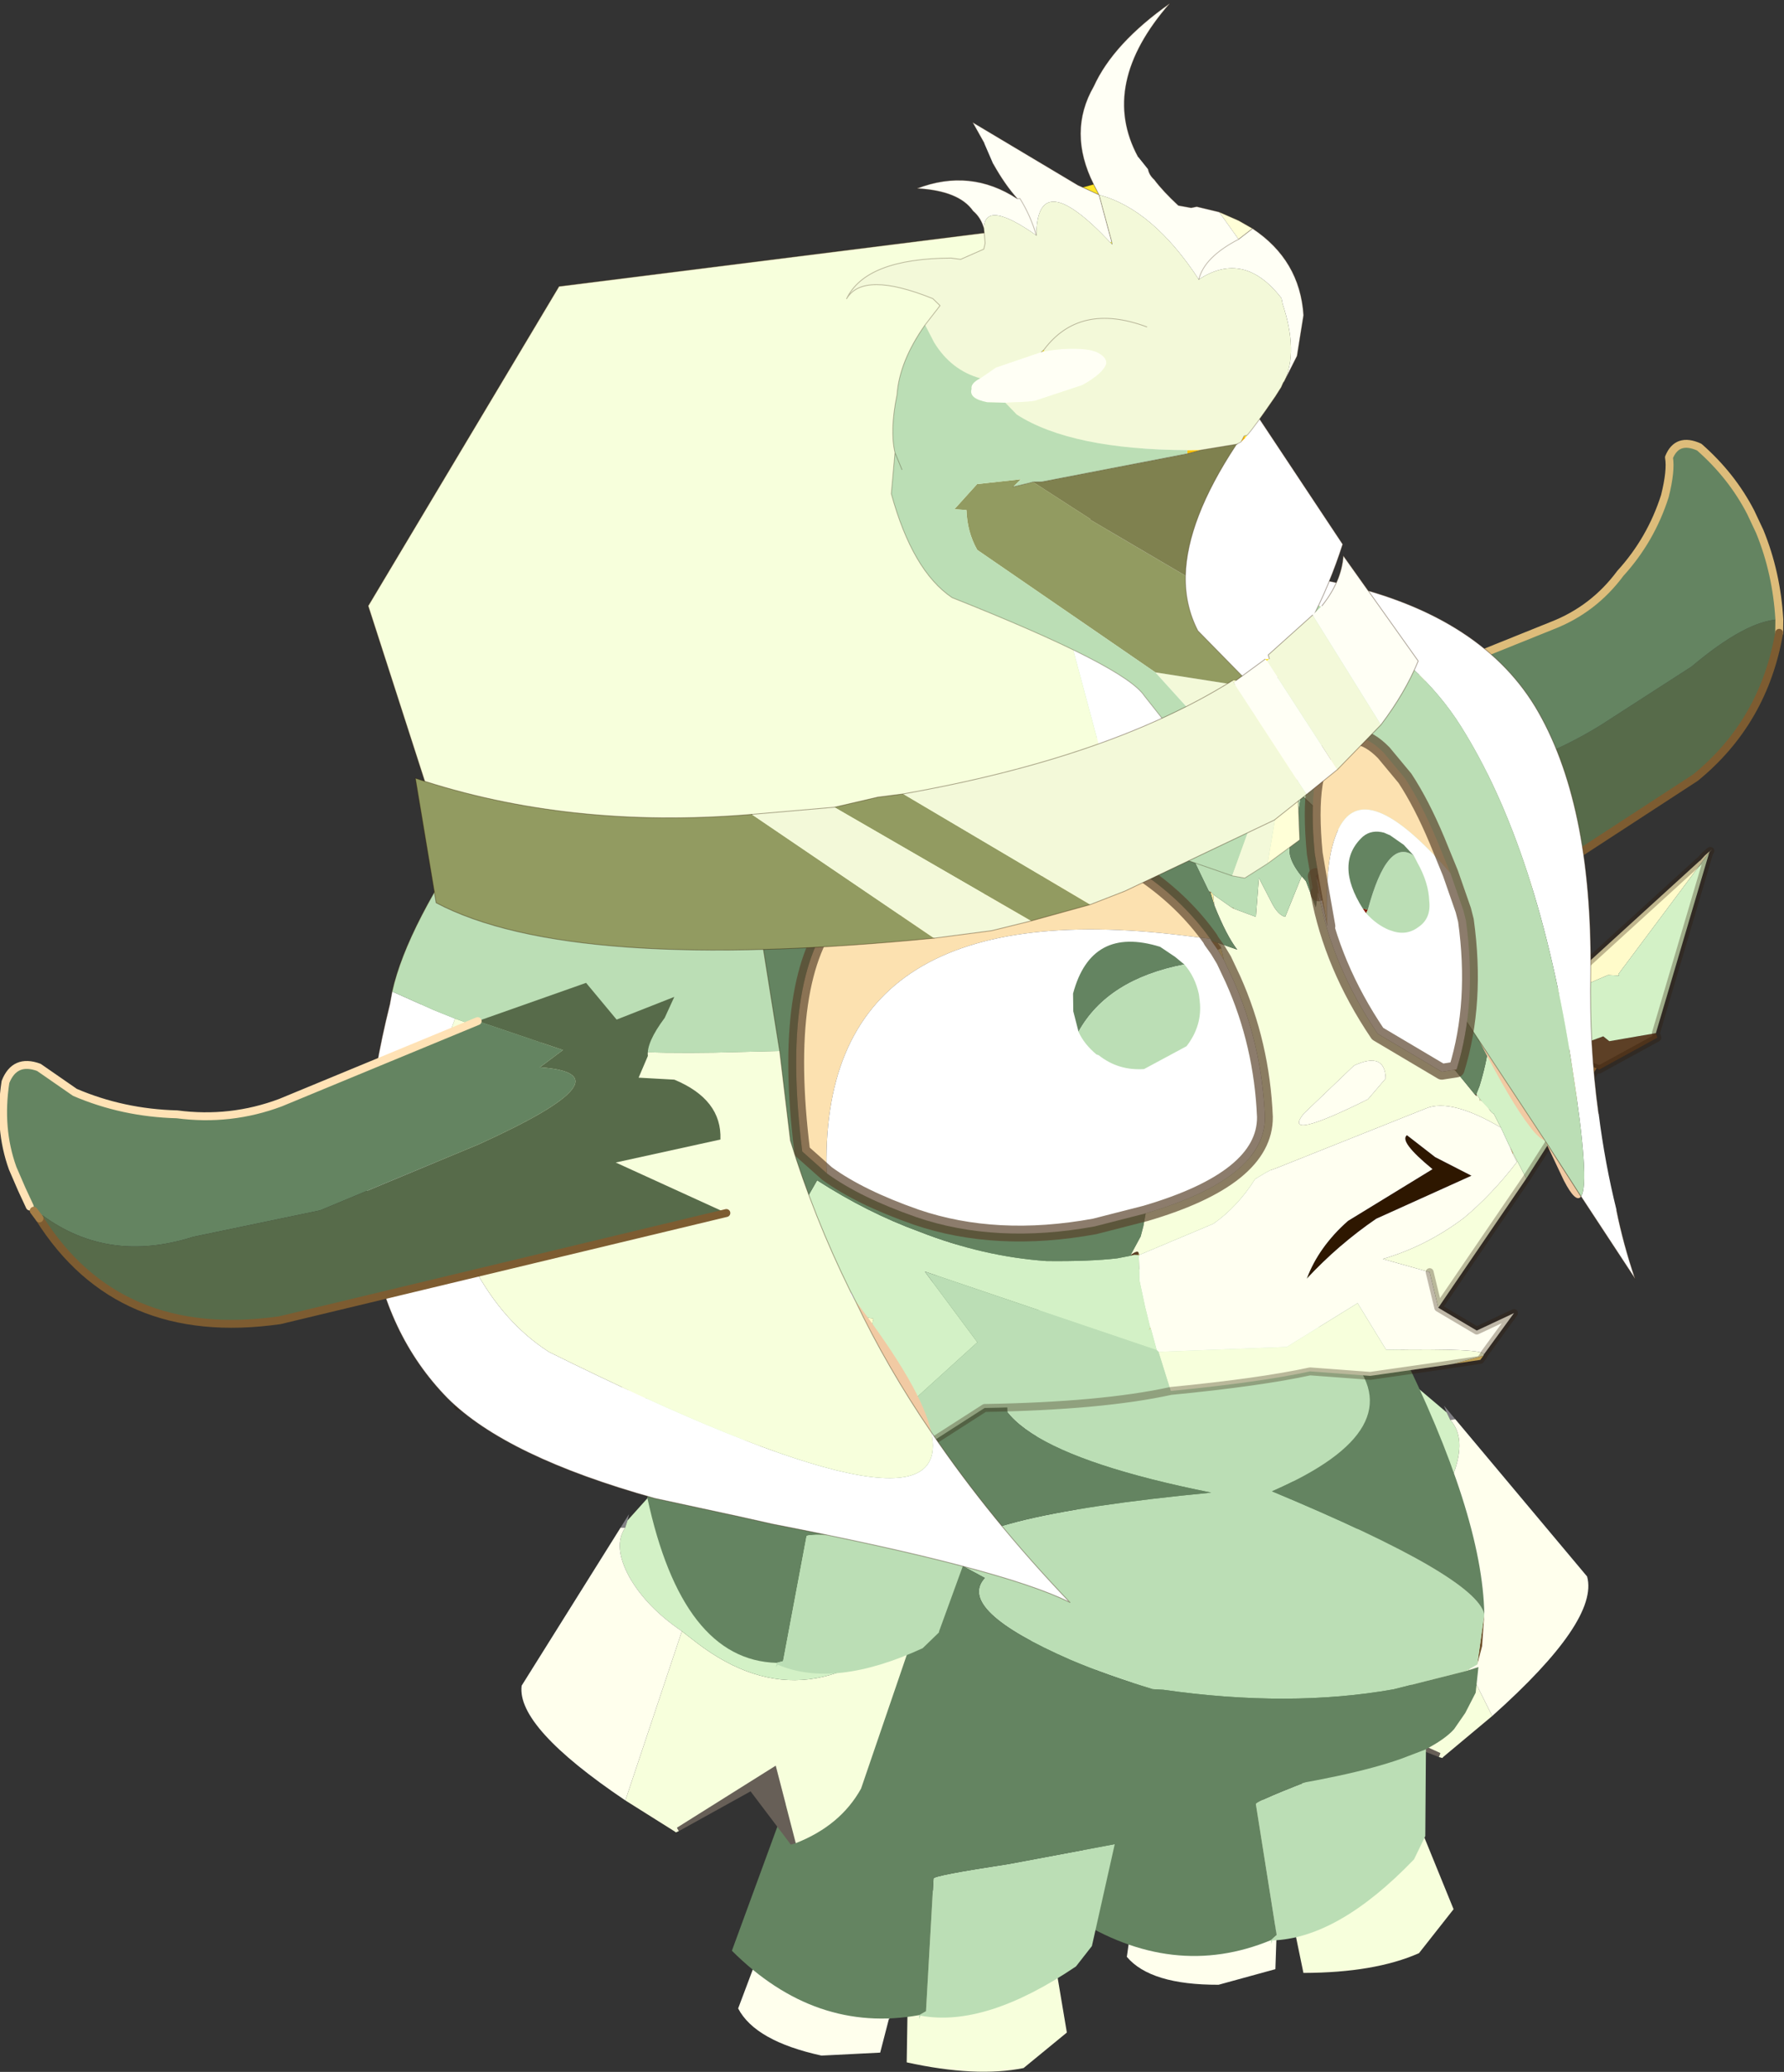 <svg viewBox="0 0 50.923 59.109" xmlns="http://www.w3.org/2000/svg" xmlns:xlink="http://www.w3.org/1999/xlink"><rect x="0" y="0" width="50.923" height="59.109" fill="#333333" stroke="none"/><use transform="translate(-6.806 -4.535) scale(2.727)" width="24" height="23.6" xlink:href="#a"/><defs><g id="a" transform="translate(14.6 22.05)"><use transform="matrix(.159 -.028 .022 .126 -.58 -1.465)" width="21.4" height="16.6" xlink:href="#b"/><use transform="matrix(.161 .007 -.006 .128 -4.304 -.95)" width="21.4" height="16.6" xlink:href="#b"/><use transform="matrix(-.122 -.111 -.111 .122 4.944 -3.944)" width="25.75" height="24.75" xlink:href="#c"/><use transform="matrix(-.172 -.112 -.112 .172 3.3 -6.6)" width="21.9" height="20.1" xlink:href="#d"/><use transform="matrix(-.138 -.026 -.035 .183 3.45 -4.5)" width="25.45" height="27.35" xlink:href="#e"/><use transform="matrix(-.129 -.055 -.073 .172 .65 -3.15)" width="25.45" height="27.35" xlink:href="#f"/><use transform="matrix(-.132 .027 .028 .14 2.35 -9.15)" width="51.2" height="49.75" xlink:href="#g"/><use transform="matrix(.096 -.115 .116 .097 -7.044 -2.745)" width="25.75" height="24.75" xlink:href="#c"/><use transform="matrix(.003 -.187 -.187 -.003 -1.6 -2.85)" width="21.9" height="20.1" xlink:href="#d"/><use transform="matrix(.147 -.076 .076 .147 -14.588 -13.082)" width="117.35" height="88.75" xlink:href="#h"/></g><g id="i" fill-rule="evenodd"><path d="m10.4-1.35-.05.05 1.4-2.65L26.25-.5 28 1.6l1.3 7.55-2.7 3.05q-3.05.95-7.6-.05l-.15-6.1-1.15 2.7.35-5.85-7.65-4.25" fill="#f7ffdc" transform="translate(-7.9 3.95)"/><path d="m10.4-1.35 7.65 4.25-.35 5.85-.45 2.7-3.8.45Q9.1 10.95 7.9 8.35l2.5-9.7" fill="#ffffed" transform="translate(-7.9 3.95)"/></g><g id="c" fill-rule="evenodd"><path d="m14.65.3 1.1-.15-.4.2-.5.2-.2-.25" fill="#828185" transform="translate(0 -.05)"/><path d="m5.6 23.6-.3-.2 1.05-4.5L1 16.85l.1-.25 7.75 2.5-3.25 4.5" fill="#675f57" transform="translate(0 -.05)"/><path d="m23.3 20.15-11.85 4.5q-2.9.55-5.85-1.05l3.25-4.5-7.75-2.5-.1.25-.2-.1v-.1l-.55-4 11.6-4.5.05 1.35q.45 9.75 11.4 10.65" fill="#f7ffdc" transform="translate(0 -.05)"/><path d="m15.35.35 4.2.15q7.9 3.5 5.7 12.4l-1.95 7.25q-10.95-.9-11.4-10.65l-.05-1.35q-.3-2.95.55-5.2.9-2.25 2.45-2.4l.5-.2" fill="#d3f1c6" transform="translate(0 -.05)"/><path d="M.25 12.65Q-.7 3.6 1.75 2.05L14.65.3l.2.25Q13.3.7 12.4 2.95q-.85 2.25-.55 5.2l-11.6 4.5" fill="#ffffed" transform="translate(0 -.05)"/></g><g id="d" fill-rule="evenodd"><path d="m7.65 1.85-.6-.05q6.9-3.6 14.45 0l-.15.25.55 8.3-5.3 6.15-6.9 3.6Q.6 18 .55 12.7l.1-.35 7-1.2q.2 0 0-3.85t0-5.45" fill="#648461"/><path d="M7.65 1.85q-.2 1.6 0 5.45t0 3.85l-7 1.2-.1.35-.25.05.15-.1q-1.3-3.2 1.05-8.1l.9-.9h.05l5.2-1.8" fill="#bbdeb5"/></g><g id="e" fill-rule="evenodd"><path d="m1.4 12.4 6.7 3.35q4.85 2.25 4.75 2.4l-3.35 7 .35.35-.1.2v-.2q-4.8-.8-9.25-5.95l-.5-1.4 1.4-5.75" fill="#bbdeb5"/><path d="m9.85 25.5-.35-.35 3.35-7q.1-.15-4.75-2.4L1.4 12.4l-.5.45L10.7 0l.2.25 5.95 9.5 8.6 3.8-.85 12.75q-8.15 2.45-14.75-.8" fill="#648461"/></g><g id="g" fill-rule="evenodd"><path d="M1.65 43.8 1 42.55.35 40.3l1.3 3.5" fill="#6f512c"/><path d="M.35 40.3q.05-2.85 14.3-11.95-11.9-2.4-7.9-8.65 4.65-7.25 12.95-8.95l.5-.05.35-.1.4-.1 3.55-.45q3.3-.4 8.45 4.8 5.1 5.25-13.65 12.7 19.9-2 20.9.95l-2.35 1.85q2.7 1.85-5.3 7.15-2.55 1.65-5.8 3.3l-.8.2Q16.6 44.15 8.4 44.35l-5.8-.25-.95-.3-1.3-3.5" fill="#bbdeb5"/><path d="M.35 40.3q-1.4-7.2 2.45-20.65Q7.65 2.6 17.85.55L18.1.5l.8-.2h.2q10.2-2.1 21.4 11.65 8.75 10.9 10.7 22.55l-1-1.95v3.1l-.8 5.25q-.05.55-1.9 2.25l-1.85 1.8q-5.05 3.7-23.8 4.5l-.75.1q-8 .45-12.2-.1l-1.95-.3q-1.7-.45-2.55-1.05l-1.1-1-1.1-1.3-.6-1.8 1 .1 5.8.25q8.2-.2 17.55-3.35l.8-.2q3.25-1.65 5.8-3.3 8-5.3 5.3-7.15l2.35-1.85q-1-2.95-20.9-.95 18.75-7.45 13.65-12.7-5.15-5.2-8.45-4.8l-3.55.45-.4.1-.35.1-.5.05q-8.3 1.7-12.95 8.95-4 6.25 7.9 8.65Q.4 37.45.35 40.3" fill="#648461"/></g><g id="h"><path d="m14.1-62.45.05.05h-.05v-.05m20.6 42.5-1.2 2.7-.15.8-.4 2.3-.35.75-.05.1.05-.15.35-1.1-.1-1.3-.05-.7v-.15l-.05-.5v.5l-.1 1.45-.15.5.05.1v.45l-.05.8v.4l-.25-.05.05-.35.05-1.5-.1-2.55.5.25 1.95-2.75M34-2.9v-.15l.05.2v-.3l.05.4q-.05.2.05.2v.05l.5 1.35v.05L34-2.75v-.15m-56.25-.4-.2-.45q.8.85 2.9.2l.05.25-2.3.5-.25-.25v-.1l-.2-.15M18-20.45h.05l-.05.05v-.05m14.45-7.3.45-.4.1.15-.55.25M8-33.65l-.2.25-.2-.45.4.2m8.65 19.7.3.3.05.4h-.25l-.1-.7M-2.2-26.9l.5-.7.55.4-1.05.3m34.8 13.5v-.05.05m-.1-1.35.05.45-.05-.45m.25 17.15v.05l-.1.05.1-.1M3.2 1.45l.25.1v.05l-.25-.15" fill="#8f7041" fill-rule="evenodd" transform="translate(57.7 69.65)"/><path d="m11.95-63.8 1.95.5.2.85v.05h.05q.75 6.4 4.8 10.75l.9-5.05 2.95 5.2 5.35 13.8.15.05-1.9 1.85-7.75-8.4.7 10.55-7.55-25.6.15-4.55m22.7 62.65 1.3-.3 10.45-2.8h.05l.4-.15.4-.1-.05.05.1-.05.15-.05-.25.1-8.65 4.2v.1l-.6-.35-2.8-.2-.7-.35.2-.05v-.05m-66.8-3.55-7.05-5 16.95 6.4.2.15v.1l.25.25 2.3-.5 3.35-.7.15-.5 2.7 1.95L-16.05.8-27.1-4.15q-8.85-3.7-5.05-.55m12.7-46.05.9.3 6.85-.05 3.65-11 1.25 12.9-4.5-2.25-2.95 6.7-5.2-6.6" fill="#fffbca" fill-rule="evenodd" transform="translate(57.7 69.65)"/><path d="m32.9-28.15.1.1q1 2.8 1.4 5.3l.25 2L33-28l-.1-.15" fill="#e5be6a" fill-rule="evenodd" transform="translate(57.7 69.65)"/><path d="m31.15-32.3 1.8 4.1-.05.05-.45.4-1.75 1.85-5.35 5.55 2.25-3.6q2-3.5 3-6.55l.55-1.8M.7-39.35l5.4 2.25 2.55 1.2q.2-1 6.1 4.05l3.55 8.2-.05.15L11-31.2l-1.55-1.4L8-33.65l-.4-.2Q.1-39 .7-39.35" fill="#ffffc5" fill-rule="evenodd" transform="translate(57.7 69.65)"/><path d="m38.95 4.15-.05.3-4.2.1-.1-.15-1.85-1.95V2.4l3.15.4.2.45 2.85.9m-47-65.65.05-.15.05.05-.1.1M18.3-23.65v.15h-.05l.05-.15m-.25 3.2v.05H18l.05-.05M3 1.35q.6-.1.5.15l-.05.05-.25-.1L3 1.4v-.05m24.1 1-.05.15-.05-.15h.1m4.6-10.7v1l-.25-.1.1-.25.15-.65m-7.3-6.2.2-.05-.25.45.05-.4" fill="#5d4026" fill-rule="evenodd" transform="translate(57.7 69.65)"/><path d="m32.75-17.2.05.5h-.05v-.5m-8.9 4.95-.25.85.45-2.1.15-.4.2-.65-.05.4-.5 1.9" fill="#fff" fill-rule="evenodd" transform="translate(57.7 69.65)"/><path d="m32.6-13.45-.05-.75v-.45l-.05-.1.15-.5-.05 1.8" fill="#d2af6c" fill-rule="evenodd" transform="translate(57.7 69.65)"/><path d="m18.75-15.25.1.1v.05l-.1-.15M3.5 1.5v.1h-.05v-.05l.05-.05m20.55-15-.05-.05.2-.35-.15.4m.55-1.1-.75 2.35.5-1.9.25-.45" fill="#df9b4e" fill-rule="evenodd" transform="translate(57.7 69.65)"/><path d="m18.05-16.7.05.2-.25.65.15-.8.05-.05m-1 3.15-.05.3-.2.75-.05-.75H17l-.05-.4.1.1M27.4 3.75l-.05-.35-.15-.5q-.1-.2-.1 0v-.2.05h.05l.25.95v.05" fill="#ffeea2" fill-rule="evenodd" transform="translate(57.7 69.65)"/><path d="m22.95 4.7 1.5 2.1-6.6-.35Q15 6.8 12.2 7.8q1.6-1.45 4-2.05l6.25-.45q-1.1-2.55-.45-2.65l.95 2.05" fill="#2e1700" fill-rule="evenodd" transform="translate(57.7 69.65)"/><path d="M27.45 6.3v.45h-.05l.05-.45M2 6v.05l-.2.05L2 6" fill="#e9b062" fill-rule="evenodd" transform="translate(57.7 69.65)"/><path d="m19.9 17.25-.3.15-1.6-.55 1.9.4" fill="#ffdc77" fill-rule="evenodd" transform="translate(57.7 69.65)"/><path d="m32.25-13.05.25.05h-.25v-.05M34-2.75v-.15.15" fill="#c48c49" fill-rule="evenodd" transform="translate(57.7 69.65)"/><path d="m34.6 4.4-4.9 2.85 2.95-4.75.1-.05L34.6 4.4M17.95-16.8l.1.1-.05.05-.05-.15" fill="#b17d3f" fill-rule="evenodd" transform="translate(57.7 69.65)"/><path d="m26.6.45-.05-.1.15.05-.1.05" fill="#8d602e" fill-rule="evenodd" transform="translate(57.7 69.65)"/><path d="m27.45 8.55-8.7 4.7.55-2.25-2.25-2.1q2.8.55 5.75.05 2.25-.5 4.6-1.6v-.6h.05v1.8m-7.5 8.65-.05.05-1.9-.4-.6-.2-4.45-1.55-3.25-2q-3.15-.85-8.4-2.95l.45-2.55 7.35 3.45 5.25-.4.25 3.45q5.65 2.8 5.35 3.1M18.1-16.5l.65 1.25.1.15 1 1.1 1.3-2.1v1.8q0 .85.35 1.15l2.1-1.8.1.4-.2 1.75.5-.75.05.05q-1.35 4.45-.75 9.6l2.5 4 .75.25.05.1.4 1.9.05.15.05-.15.05.4h-.05V2.7v.2q0-.2.1 0l.15.5.05.35.05.15.05.05v1q-1.95-3.1-3.65-3.25l-10.2-1-.35-.05H13l-.8.05Q10.4 1.75 8.55 2L3.5 1.6v-.1q.1-.25-.5-.15L4.1.6l.45-.5.5-.65q7.75 1.5 9.5-1.95 1.95-4.2 2.2-8.65l.05-1.35.2-.75.05-.3.8.85q-.2-1.1 0-3.15l.25-.65m4.35 15.35q.75-1.55-1.4-1.65L16.8-1.55Q14.75-.6 20.85-.5l1.6-.65" fill="#f7ffdc" fill-rule="evenodd" transform="translate(57.7 69.65)"/><path d="m18.75 13.25 1.5 2.4 2.6.1-2.9 1.45q.3-.3-5.35-3.1l-.25-3.45-5.25.4L1.75 7.6l-.05-.15.3-1.4v-.1l.3-1.25.45-1.65.7-1.45h.05l5.05.4Q10.4 1.75 12.2.7l.8-.05h.3l.35.05 10.2 1q1.7.15 3.65 3.25l-.05 1.15v.2l-.05.45v.6q-2.35 1.1-4.6 1.6-2.95.5-5.75-.05L19.3 11l-.55 2.25m3.7-14.4-1.6.65q-6.1-.1-4.05-1.05l4.25-1.25q2.15.1 1.4 1.65m.5 5.85L22 2.65q-.65.1.45 2.65l-6.25.45q-2.4.6-4 2.05 2.8-1 5.65-1.35l6.6.35-1.5-2.1" fill="#fffff1" fill-rule="evenodd" transform="translate(57.7 69.65)"/><path d="M32.5-13q-.05 3.5.15 5.55.1 1.2.35 1.85l1 2.7v.15l.65 1.65-.2.05.7.35 2.8.2.6.35v-.1l8.65-4.2-8.25 8.6-2.85-.9-.2-.45-3.15-.4-.1.1-2.95 4.75-2.25 1.3V6.1l.05-1.15v-1l-.05-.05-.05-.15V3.7l-.25-.95-.05-.4.4-.35q4-4.05 4.2-9.35v-1l.35-2.45.2-2.2h.25M-21.55 2.35l-1-.5-3.65-2.4-5.95-4.15q-3.8-3.15 5.05.55L-16.05.8l2.75-3.35L-16-4.5l-.15.5-3.35.7-.05-.25 3.15-1-3.15-2.95 2.15-1.55 1.55-.7 3.4-2.2q1.9 3.3 4.25 5.85 2.85 3.25 6.3 5.35Q.55.55 2.15 1.15L3 1.4l.2.05.25.15-.7 1.45L2.3 4.7 2 5.95V6l-.2.1.2-.05-.3 1.4L-9.05-3.7l.9 5.5-7.9 2.1-5.5-1.55" fill="#d3f1c6" fill-rule="evenodd" transform="translate(57.7 69.65)"/><path d="m28.3-37.65 3.8-3.6-1.45 9.45.5-.5-.55 1.8q-1 3.05-3 6.55l-2.25 3.6 5.35-5.55-1.9 2.55-1.15 1.5-.5.65-2.85 3.9q-1.1.4-.7 2.35l-2.1 1.8q-.35-.3-.35-1.15v-1.8l-1.3 2.1-1-1.1v-.05l-.1-.1-.65-1.25-.05-.2-.1-.1.1-3.6v-.05H18l.1-.45-.15.1.1-.1.05-.1v-.1l.15-.3h-.15l.15-1.45v-.25h.05v-.55l-3.55-8.2q-5.9-5.05-6.1-4.05L6.1-37.1.7-39.35l-2.2-6.5-.2-.4q-1.05-2.45 4.1-.55 1.9.65 4.6 2.05L6.55-61.4l1.6-3.3 3.8.9-.15 4.55 7.55 25.6-.7-10.55 7.75 8.4 1.9-1.85m-27 47.8Q-3 9-9.65 5.7l-5.35.5-6.55-3.85 5.5 1.55 7.9-2.1-.9-5.5L1.7 7.45l.05.15-.45 2.55" fill="#bbdeb5" fill-rule="evenodd" transform="translate(57.7 69.65)"/><path d="m34.65-20.75.05.8-1.95 2.75-.5-.25-.45-2.05q-.75-2.45-2.8-1.85-2 .5-4 5.5l-.4 1.25-.2.05-.2.65-.2.35-.5.75.2-1.75-.1-.4q-.4-1.95.7-2.35l2.85-3.9.5-.65 1.15-1.5 1.9-2.55 1.75-1.85L33-28l1.65 7.25m-57.1 17q-.35-.35-.4-1.05l-4.55-3.8q-1.6-3.85-2.4-6.9l11.3 2.75-4.75-6.05 6.55 1.75q1.25-2.2-.85-4.7l-1.95-1.15 1.15-.95q.3-.8 2.05-1.65l1.15-.9-3.9-.4-.65-2.95-11.4-1.45 6.3-9.1 4.7-10.65.65.2 5.2 6.6 2.95-6.7 4.5 2.25-1.25-12.9.1-.1 7.3 4.6 2.75-6.3 2.35-2.3 3.7.9-1.6 3.3L7-44.75q-2.7-1.4-4.6-2.05-5.15-1.9-4.1.55l.2.4 2.2 6.5q-.6.35 6.9 5.5l.2.45.2-.25 1.45 1.05L11-31.2l7.25 7.7h.05v.4h-.05v.25l-.15 1.45h.15l-.15.3v.1l-.05.1-.1.1.15-.1-.1.45v.05h.05l-.1 3.6.05.15-.15.8q-.2 2.05 0 3.15l-.8-.85-.4-.4v-.15q-.4-2.8-1.8-5.45Q12.7-23.6 7.15-26q-4.25-2.05-8.3-1.2l-.55-.4-.5.7-1.3.4q-5.1 2.05-8.95 12.5l.75 1.95q1.15 2.3 3.75 5.05Q-6.6-5.65-4.9-4.45-2.15-2.6 1.5-1.4l.3.1 3.25.75-.5.65-.45.5-1.1.75v.05l-.85-.25Q.55.55-1.9-.75q-3.45-2.1-6.3-5.35-2.35-2.55-4.25-5.85l-3.4 2.2-1.55.7-2.15 1.55 3.15 2.95-3.15 1q-2.1.65-2.9-.2M27 2.35l-.4-1.9.1-.05q3-3.05 4.75-7.85l.25.1q-.2 5.3-4.2 9.35l-.4.35H27" fill="#648461" fill-rule="evenodd" transform="translate(57.7 69.65)"/><path d="m71.6 6.35.2.85m.05.05q.75 6.4 4.8 10.75l.9-5.05 2.95 5.2 5.35 13.8.15.05 3.8-3.6m-.95 8.95 1.8 4.1M38.25 18.9l.9.3 6.85-.05 3.65-11" fill="none" stroke="#efcd9d" stroke-linecap="round" stroke-linejoin="round" stroke-width=".5"/><path d="m90.6 41.5.1.1q1 2.8 1.4 5.3m-1.05 6.3-.4 2.3-.35.75-.05.1.05-.15m.25-2.4.1 1.3-.35 1.1" fill="none" stroke="#2e1700" stroke-linecap="round" stroke-linejoin="round" stroke-opacity=".373" stroke-width=".5"/><path d="m24.05-13.5.15-.4m.2-.65-.2.65" fill="none" stroke="#59422b" stroke-linecap="round" stroke-linejoin="round" stroke-opacity=".69" transform="translate(57.7 69.65)"/><path d="m90.3 56.2-.05-.75-.05.8v.4q-.05 3.5.15 5.55.1 1.2.35 1.85l1 2.7v.15l.65 1.65m0-.05 1.3-.3 10.45-2.8h.05l.4-.15.4-.1m-.05.05.1-.05m-.1.05-8.25 8.6-.05.3-4.2.1-.1-.15-4.9 2.85-2.25 1.3-8.7 4.7 1.5 2.4 2.6.1-2.9 1.45-.05.05-.3.15-1.6-.55-.6-.2-4.45-1.55-3.25-2q-3.15-.85-8.4-2.95-4.3-1.15-10.95-4.45l-5.35.5L36.15 72l-1-.5-3.65-2.4-5.95-4.15-7.05-5 16.95 6.4-.2-.45m55.05-9.7v.05m.15-3.3v-.5m0 .5-.1 1.45-.05 1.8m-.05-.85-.05-.45.15-.5m-.15.5.05.1v.45m.2 16.6v.05l1.85 1.95m-1.85-2-.1.1M77 80.65l-.55 2.25m-41-16.55.2.15v.1l.05.05" fill="none" stroke="#2e1700" stroke-linecap="round" stroke-linejoin="round" stroke-opacity=".302" stroke-width=".5"/><path d="M32.5-13.25v-.15l.05-.9v.85l.2-3.25h.05v.15l.15 2-.4 1.25-.05.05" fill="#d2af6c" fill-rule="evenodd" transform="translate(57.7 69.65)"/><path d="m32.55-13.3.4-.85.4-2.3Q39-14.3 44.8-14.75l6.8-.65q4.4-1 6.3-.1l-.4.75q-3.45 4.55-8.9 5.7l-15.95 1.6q-.2-2.1-.15-5.8l.05-.05" fill="#576b4a" fill-rule="evenodd" transform="translate(57.7 69.65)"/><path d="m33.35-16.45.15-.8 1.2-2.7-.05-.8-.25-2 10.55 1q2.8.3 5.35-.95 2.7-1 4.75-3.05 1.1-1.25 1.35-2.05 1.05-.9 2 .3 1 2.55 1 5.15L59.35-21q-.25 2.8-1.45 5.5-1.9-.9-6.3.1l-6.8.65q-5.8.45-11.45-1.7" fill="#648461" fill-rule="evenodd" transform="translate(57.7 69.65)"/><path d="m91.05 53.2.15-.8 1.2-2.7-.05-.8-.25-2" fill="none" stroke="#2e1700" stroke-linecap="round" stroke-linejoin="round" stroke-opacity=".373" stroke-width=".5"/><path d="m92.1 46.9 10.55 1q2.8.3 5.35-.95 2.7-1 4.75-3.05 1.1-1.25 1.35-2.05 1.05-.9 2 .3 1 2.55 1 5.15l-.05 1.35q-.25 2.8-1.45 5.5l-.4.75" fill="none" stroke="#ddbc7a" stroke-linecap="round" stroke-linejoin="round" stroke-width=".5"/><path d="M115.2 54.9q-3.45 4.55-8.9 5.7l-15.95 1.6" fill="none" stroke="#7d5c31" stroke-linecap="round" stroke-linejoin="round" stroke-width=".5"/><path d="M30 11.15q.9-.45 3.25-7.5Q37.7-9.6 36.9-18.8q-.8-9.25-11.95-18.55l8.8 6.65q7.4 6 7.9 13 .45 7-4.6 16.55Q34.85 2.9 33.4 7q-1.1 3-1.8 5.95-.6 2.1-.95 4.4l-.65-6.2" fill="#fff" fill-rule="evenodd" transform="translate(57.7 69.65)"/><path d="m28.8-.55.8 7.5.4 4.2q-.5.25-.5-1.4l.1-2.8q-.3-.3-.45-1.25-.35-1.85-.35-6.25" fill="#f1caa3" fill-rule="evenodd" transform="translate(57.7 69.65)"/><path d="M24.95-37.35Q36.1-28.05 36.9-18.8q.8 9.2-3.65 22.45-2.35 7.05-3.25 7.5l-.4-4.2-.8-7.5-1.55-15.05q-4.95-16-14.05-26.2l4.35-.55 6.7 4.55q.4.3.7.45" fill="#bbdeb5" fill-rule="evenodd" transform="translate(57.7 69.65)"/><path d="m81.95 31.85-6.7-4.55-4.35.55q9.1 10.2 14.05 26.2L86.5 69.1l.8 7.5.4 4.2.65 6.2q.35-2.3.95-4.4m1.8-5.95q1.45-4.1 3.65-8.15 5.05-9.55 4.6-16.55-.5-7-7.9-13l-8.8-6.65" fill="none" stroke="#2e1700" stroke-linecap="round" stroke-linejoin="round" stroke-opacity=".4" stroke-width=".05"/><path d="m23.6-11.4 1-3.2.4-1.25q2-5 4-5.5 2.05-.6 2.8 1.85l.45 2.05q.2 1.9 0 4.4l-.2 2.25q-2.05-8.55-5.4-5.4-1.45 1.3-3.05 4.8" fill="#fce1b0" fill-rule="evenodd" transform="translate(57.7 69.65)"/><path d="M23.6-11.4q1.6-3.5 3.05-4.8 3.35-3.15 5.4 5.4l-.35 2.45-.15.65Q29.8-2.75 26.7.4l-.9-.3-2.5-4q-.6-5.15.75-9.6l-.45 2.1" fill="#fff" fill-rule="evenodd" transform="translate(57.7 69.65)"/><path d="m32.05-10.8.2-2.25q.2-2.5 0-4.4l-.45-2.05q-.75-2.45-2.8-1.85-2 .5-4 5.5l-.4 1.25-1 3.2m8.45.6-.35 2.45-.15.65Q29.8-2.75 26.7.4l-.9-.3-2.5-4q-.6-5.15.75-9.6l-.45 2.1" fill="none" stroke="#59422b" stroke-linecap="round" stroke-linejoin="round" stroke-opacity=".69" transform="translate(57.7 69.65)"/><path d="m26.15-11-.05-.35.25.2-.2.15" fill="#811902" fill-rule="evenodd" transform="translate(57.7 69.65)"/><path d="M30.5-12.85v.5q.05 1.45-.45 2.5-.4 1.05-1.4 1.15-.95.15-1.65-.65l-.05-.05q-.55-.65-.8-1.6l.2-.15q3.2-3.5 4.15-1.7" fill="#bbdeb5" fill-rule="evenodd" transform="translate(57.7 69.65)"/><path d="M26.1-11.35q-.3-3.4 2.1-4.05.7-.15 1.3.4l.2.25.05.05.5.95.25.9q-.95-1.8-4.15 1.7l-.25-.2" fill="#648461" fill-rule="evenodd" transform="translate(57.7 69.65)"/><path d="m-30.85-34.9 1.8 2.25.95 1.1-3.95 3.6q-4.2 11.35-.45 17.85 17.1 23.25 19.15 15.6.8 6.65 2.85 13.6-2.75-3.8-14.45-13.05l-1.55-1.3-4.3-3.55q-7.15-6.65-8.75-11.65-3.3-10.75 8.2-23.8l.5-.65M-13.8-4.8v.75l-.1-.45.1-.3" fill="#fff" fill-rule="evenodd" transform="translate(57.7 69.65)"/><path d="M-13.8-4.05q1.2 6.8.45 9.55-.6-4.9-.45-9.55" fill="#f1caa3" fill-rule="evenodd" transform="translate(57.7 69.65)"/><path d="M-28.1-31.55q2.2 2.4 4.55 4.15 3.3 2.45 9.05 5.3l3.7 1.8-2 5.35q-.9 4.95-1 10.15l-.1.3.1.45q-.15 4.65.45 9.55-2.05 7.65-19.15-15.6-3.75-6.5.45-17.85l3.95-3.6" fill="#f7ffdc" fill-rule="evenodd" transform="translate(57.7 69.65)"/><path d="M-30.85-34.9q2.75-3.3 10.1-7.15l.45-.2q8.1-4.45 11.4-9.7 2.5-1.15 4.95-2.35.2 6.65-.55 10.9l-.1.65q-.8 4.3-2 8.85l-1.15 4.35-3.05 9.25-3.7-1.8q-5.75-2.85-9.05-5.3-2.35-1.75-4.55-4.15l-.95-1.1-1.8-2.25" fill="#bbdeb5" fill-rule="evenodd" transform="translate(57.7 69.65)"/><path d="M53.2 26.25q.75-4.25.55-10.9-2.45 1.2-4.95 2.35-3.3 5.25-11.4 9.7l-.45.2q-7.35 3.85-10.1 7.15l-.5.65q-11.5 13.05-8.2 23.8 1.6 5 8.75 11.65l4.3 3.55 1.55 1.3q11.7 9.25 14.45 13.05-2.05-6.95-2.85-13.6-.6-4.9-.45-9.55m3-16.25 3.05-9.25m1.15-4.35q1.2-4.55 2-8.85m-6.2 22.45-2 5.35q-.9 4.95-1 10.15v.75" fill="none" stroke="#2e1700" stroke-linecap="round" stroke-linejoin="round" stroke-opacity=".4" stroke-width=".05"/><path d="m-57.25-32.4-.1-.6-.1-.35.2.35.25.5-.25.1" fill="#dbba7c" fill-rule="evenodd" transform="translate(57.7 69.65)"/><path d="m-57.45-33.35.05-1.2.1-1.45q.35-2.65 2.1-5.05 1.2-1.05 2.3.15l1.3 2.45q2.1 2.55 5.1 4.2 2.8 1.95 6.15 2.35l13.45 1.15 3.95 4.1-1.8.3q5.1 3.1-5.65 2.55l-10.85-.9-7.9-2.2q-5.55-.95-7.85-5.6l-.25-.5-.2-.35" fill="#648461" fill-rule="evenodd" transform="translate(57.7 69.65)"/><path d="m-26.9-30.75 7.2 1 .65 2.95 3.9.4-1.15.9q-1.75.85-2.05 1.65l-1.15.95 1.95 1.15q2.1 2.5.85 4.7l-6.55-1.75 4.75 6.05-28.2-6.95q-9.75-3.4-10.55-12.7l.25-.1q2.3 4.65 7.85 5.6l7.9 2.2 10.85.9q10.75.55 5.65-2.55l1.8-.3-3.95-4.1" fill="#576b4a" fill-rule="evenodd" transform="translate(57.7 69.65)"/><path d="m.25 36.3.05-1.2.1-1.45Q.75 31 2.5 28.6q1.2-1.05 2.3.15l1.3 2.45q2.1 2.55 5.1 4.2 2.8 1.95 6.15 2.35L30.8 38.9" fill="none" stroke="#ffe2b5" stroke-linecap="round" stroke-linejoin="round" stroke-width=".5"/><path d="M39.2 56.9 11 49.95Q1.25 46.55.45 37.25" fill="none" stroke="#7d5c31" stroke-linecap="round" stroke-linejoin="round" stroke-width=".5"/><path d="m.45 37.25-.1-.6" fill="none" stroke="#a37d46" stroke-linecap="round" stroke-linejoin="round" stroke-width=".5"/><path d="m-11.7-12.05-.75-1.95Q-8.6-24.45-3.5-26.5l1.3-.4 1.05-.3q4.05-.85 8.3 1.2 5.55 2.4 7.7 6.45 1.4 2.65 1.8 5.45l-.75-.5q-19.55-13.7-27.45 2.2l-.15.35" fill="#fce1b0" fill-rule="evenodd" transform="translate(57.7 69.65)"/><path d="M16.65-14.1v.15l.1.7.05.75-.05 1.35q-.25 4.45-2.2 8.65Q12.8.95 5.05-.55L1.8-1.3Q-4.25-3.15-7.95-7q-2.6-2.75-3.75-5.05l.15-.35q7.9-15.9 27.45-2.2l.75.5" fill="#fff" fill-rule="evenodd" transform="translate(57.7 69.65)"/><path d="m-11.7-12.05-.75-1.95Q-8.6-24.45-3.5-26.5l1.3-.4 1.05-.3q4.05-.85 8.3 1.2 5.55 2.4 7.7 6.45 1.4 2.65 1.8 5.45v.15l.1.7.05.75-.05 1.35q-.25 4.45-2.2 8.65Q12.8.95 5.05-.55L1.8-1.3Q-4.25-3.15-7.95-7q-2.6-2.75-3.75-5.05z" fill="none" stroke="#59422b" stroke-linecap="round" stroke-linejoin="round" stroke-opacity=".69" transform="translate(57.7 69.65)"/><path d="m6.55-12.7.3-1.3.5-1q3-3.3 6.25-.1l.55 1 .3.7q-4.75-1.4-7.9.7" fill="#648461" fill-rule="evenodd" transform="translate(57.7 69.65)"/><path d="M6.55-12.7q3.15-2.1 7.9-.7.25 1-.05 2.1l-.15.4q-.55 1.45-2.05 2.15l-3.05.05Q7.65-9.35 7-10.8l-.1-.1q-.4-.95-.35-1.8" fill="#bbdeb5" fill-rule="evenodd" transform="translate(57.7 69.65)"/><path d="m27.5-57.9 6.2 8.6 1.85 16.9Q28.2-25.05 14.6-21.75l3-13.75 10.15-8.7-.25-13.7" fill="#fff" fill-rule="evenodd" transform="translate(57.7 69.65)"/><path d="M14.4-21.75q-16.8-1.8-28.05-8l-9.9-12.2 2.55-15.3 20-12.4L26.35-59.6l1.15 1.7.25 13.7-10.15 8.7-3 13.75h-.2" fill="#f7ffdc" fill-rule="evenodd" transform="translate(57.7 69.65)"/><path d="M72.1 47.9q-16.8-1.8-28.05-8l-9.9-12.2 2.55-15.3L56.7 0l27.35 10.05 1.15 1.7 6.2 8.6 1.85 16.9Q85.9 44.6 72.3 47.9" fill="none" stroke="#2e1700" stroke-linecap="round" stroke-linejoin="round" stroke-opacity=".4" stroke-width=".05"/><path d="m30.35-41.8-.9-.2.1-.2.8.4" fill="#ffc60b" fill-rule="evenodd" transform="translate(57.7 69.65)"/><path d="m31.3-60 .7.15v.75l-.7-.9m2.05 18.7-.2.1v-.15l.2.05m-.55.2h-.3.3m-8.6-10.85.2-.05v.1l-.2-.05" fill="#ffe62b" fill-rule="evenodd" transform="translate(57.7 69.65)"/><path d="m38.25-54.65.85 1.05.55.85-1.1.2-.3-2.1M26.3-27.2l1.15 3.95-2.9 6.2-2.5.4 2.25-3 1.35-4.55-.05-3.3.7.3" fill="#ffffd7" fill-rule="evenodd" transform="translate(57.7 69.65)"/><path d="m33.15-41.2-.35.1.35-.25v.15" fill="#ffb800" fill-rule="evenodd" transform="translate(57.7 69.65)"/><path d="m31.3-55.95-.05-.15h.1l-.05.15" fill="#fffc41" fill-rule="evenodd" transform="translate(57.7 69.65)"/><path d="M24.55-60.55q.15-.7-.1-1.3-.2-1.55-2.5-2.9 3.6.4 5.35 3.5-.3-1.15-.35-2.65l.1-1.45-.05-1.5 4.1 6.6.2.25.7.9v-.75q.05-3.7 2.85-5.5 2.35-1.85 6.7-2.45-6.35 2.5-6.25 7.7l.2 1q-.1.35.05.75.15.9.6 2.15l.65.5.35.1 1.1.95.3 2.1 1.1-.2q1.75 3.15.35 6.35l-1.55 2.1L37-43.25q1.65-1.25 2.15-4.4l.1-.35q-.7-3.8-4.1-3.45-.55-5.3-3.15-7.65l-.65 3h-.1q-1.85-6.5-3.95-2.55-1.85-3.55-2.75-1.9M20-52.25l1.2-.15 3 .45.2.05q1.7.55 2.65 1.3l.25.25q.45.6.2.95-.45.45-1.95.5l-3.15-.5-.4-.15-1.3-.6-1-.55q-.95-.75-.5-1.2.1-.35.8-.35m7.3-9 .15.05q.1 1.3-.15 2.55.25-1.25.15-2.55l-.15-.05m7.85 9.8q.95-1.1 3.4-1.1-2.45 0-3.4 1.1" fill="#fffff5" fill-rule="evenodd" transform="translate(57.7 69.65)"/><path d="m18.45-56.85 1.4-.65-.2-.6q-3.1-3.6-4.85-2.5 2.25-1.7 7.05.75l.5.35 1.6.1.25-.3.35-.85q.9-1.65 2.75 1.9 2.1-3.95 3.95 2.55l.05.15.05-.15.65-3q2.6 2.35 3.15 7.65 3.4-.35 4.1 3.45l-.1.35q-.5 3.15-2.15 4.4l-.1.05-.25.2-.6.35q-2.05 1.1-2.7 1.35l-.2-.05-.35.25h-.3l-2.15-.7-.8-.4q-6.5-3.4-8.55-6.95l-.3-1 1.3.6.4.15 3.15.5q1.5-.05 1.95-.5.25-.35-.2-.95l-.25-.25q-.95-.75-2.65-1.3v-.1l-.2.05-3-.45-1.2.15q-1.4-1.3-1.55-3.35v-1.25m3.6 40.2-1.7.15-.65-.5 2.75-2.55.65-4.8-.25-.45-1.55-5.85 4.3 3.15.05 3.3-1.35 4.55-2.25 3m8.8-33.65Q27.8-53.65 24.4-52q3.4-1.65 6.45 1.7" fill="#f3f9d9" fill-rule="evenodd" transform="translate(57.7 69.65)"/><path d="M25.8-35.2q-.9 1.65-.9 3.45l1.4 4.55-.7-.3-4.3-3.15-6.45-12.05q-.05-1.3.55-2.55l-.65-.4 2-.75 2.6 1-.65.2 1 .25.25.05 2.15 3.75h-.05l3.75 5.95M17.1-24l.1-.35 3.85.1v1.7L20-21.7 17.1-24" fill="#929b61" fill-rule="evenodd" transform="translate(57.7 69.65)"/><path d="m32.6-41.1-.2.05q-4.9 2.75-6.6 5.85l-3.75-5.95h.05l-2.15-3.75.5.25 9 2.65.9.2 2.15.7h.1" fill="#7f814f" fill-rule="evenodd" transform="translate(57.7 69.65)"/><path d="m19.7-17-3.75-3.95L17.1-24l2.9 2.3 1.05-.85v-1.7L20-29.65q-.25-2.25-7.95-11.1-1.45-2.65-.4-7.6l1.4-2.2q.35-1.4 1.8-3.2 1.1-1.8 3.6-3.1v1.25q.15 2.05 1.55 3.35-.7 0-.8.35-.45.45.5 1.2l1 .55.3 1q2.05 3.55 8.55 6.95l-.1.2-9-2.65-.5-.25-.25-.05-1-.25.65-.2-2.6-1-2 .75.65.4q-.6 1.25-.55 2.55l6.45 12.05 1.55 5.85.25.45-.65 4.8L19.7-17m-6.65-33.55-.1 1.15.1-1.15" fill="#bbdeb5" fill-rule="evenodd" transform="translate(57.7 69.65)"/><path d="m76.15 12.8 1.4-.65-.2-.6q-3.1-3.6-4.85-2.5 2.25-1.7 7.05.75l.5.35 1.6.1.25-.3.35-.85q.15-.7-.1-1.3-.2-1.55-2.5-2.9 3.6.4 5.35 3.5-.3-1.15-.35-2.65m.1-1.45-.05-1.5 4.1 6.6.2.25.7.15q.05-3.7 2.85-5.5 2.35-1.85 6.7-2.45-6.35 2.5-6.25 7.7m.2 1q-.1.35.05.75.15.9.6 2.15l.65.5.35.1 1.1.95.85 1.05.55.85q1.75 3.15.35 6.35l-1.55 2.1-1.45 1.05-.1.05-.25.2-.6.35q-2.05 1.1-2.7 1.35l-.2-.05m-.35.25h-.2m-.2.05q-4.9 2.75-6.6 5.85-.9 1.65-.9 3.45l1.4 4.55 1.15 3.95-2.9 6.2-2.5.4-1.7.15-.65-.5-3.75-3.95 1.15-3.05.1-.35 3.85.1L77.7 40q-.25-2.25-7.95-11.1-1.45-2.65-.4-7.6l1.4-2.2q.35-1.4 1.8-3.2 1.1-1.8 3.6-3.1m5.75 4.9.2-.05q3.4-1.65 6.45 1.7M85 11q.25-1.25.15-2.55L85 8.4m4.05 5.15.65-3-.7-.9m.05 3.9-.05.15m.7-3.15V9.8m6.55 7.3 1.1-.2m-1.1.2q-2.45 0-3.4 1.1M90.2 28.55h.1m.2 0 .35-.25m-3.7-.65-9-2.65-.5-.25-.25-.05-1-.25m11.65 3.4-.9-.2m.9.2 2.15.7M78.75 47.1v-1.7m-8.1-25.15.1-1.15" fill="none" stroke="#2e1700" stroke-linecap="round" stroke-linejoin="round" stroke-opacity=".302" stroke-width=".05"/><path d="m28.1-28.1-.2.05-.05-.15.25.1" fill="#ffe62b" fill-rule="evenodd" transform="translate(57.7 69.65)"/><path d="m25.6-27.85-.2.05v-.15l.2.1" fill="#ffffd7" fill-rule="evenodd" transform="translate(57.7 69.65)"/><path d="m-.65-32.4 2.75.7 1.5.55 7.3 11.65-3.8-.8-7.75-12.1m1.8 10.25Q-20.3-30.7-25.8-38.6l2.45-7.6q7.15 7.35 17.85 11.8l6.65 12.25" fill="#929b61" fill-rule="evenodd" transform="translate(57.7 69.65)"/><path d="m28.1-28.1.05-.25 3.65-.95.65 8.15-3.75 1.25-.8-8.15.2-.05m-2.7.15v.15l.85 8.4-2.55.5-10.45-.35-2.35-.25-7.3-11.65q12.65 3.95 21.8 3.2M7.1-20.3l-2.5-.6-3.45-1.25L-5.5-34.4l4.85 2L7.1-20.3" fill="#f3f9d9" fill-rule="evenodd" transform="translate(57.7 69.65)"/><path d="m27.9-28.05.8 8.15-2.45.5-.85-8.4.2-.05 2.25-.35.05.15m4.55 6.9-.65-8.15.8-.25q1.8-.8 2.65-2.2l1.15 8.1q-1.65 1.4-3.95 2.5" fill="#fffff5" fill-rule="evenodd" transform="translate(57.7 69.65)"/><path d="M58.85 47.5Q37.4 38.95 31.9 31.05l2.45-7.6q7.15 7.35 17.85 11.8" fill="none" stroke="#2e1700" stroke-linecap="round" stroke-linejoin="round" stroke-opacity=".4" stroke-width=".05"/><path d="m85.85 41.3-.05.25m-2.5.25 2.25-.35m-28.5-4.2 2.75.7 1.5.55q12.65 3.95 21.8 3.2m-18.3 7.65-2.5-.6-3.45-1.25M52.2 35.25l4.85 2m7.75 12.1 3.8.8m15.35.1-2.55.5-10.45-.35-2.35-.25M86.4 49.75l3.75-1.25m-.65-8.15-3.65.95m-1.9 8.95 2.45-.5m3.9-9.65q1.8-.8 2.65-2.2L94.1 46q-1.65 1.4-3.95 2.5" fill="none" stroke="#2e1700" stroke-linecap="round" stroke-linejoin="round" stroke-opacity=".4" stroke-width=".05"/></g><use width="21.4" height="16.6" xlink:href="#i" id="b"/><use width="25.45" height="27.35" xlink:href="#e" id="f"/></defs></svg>